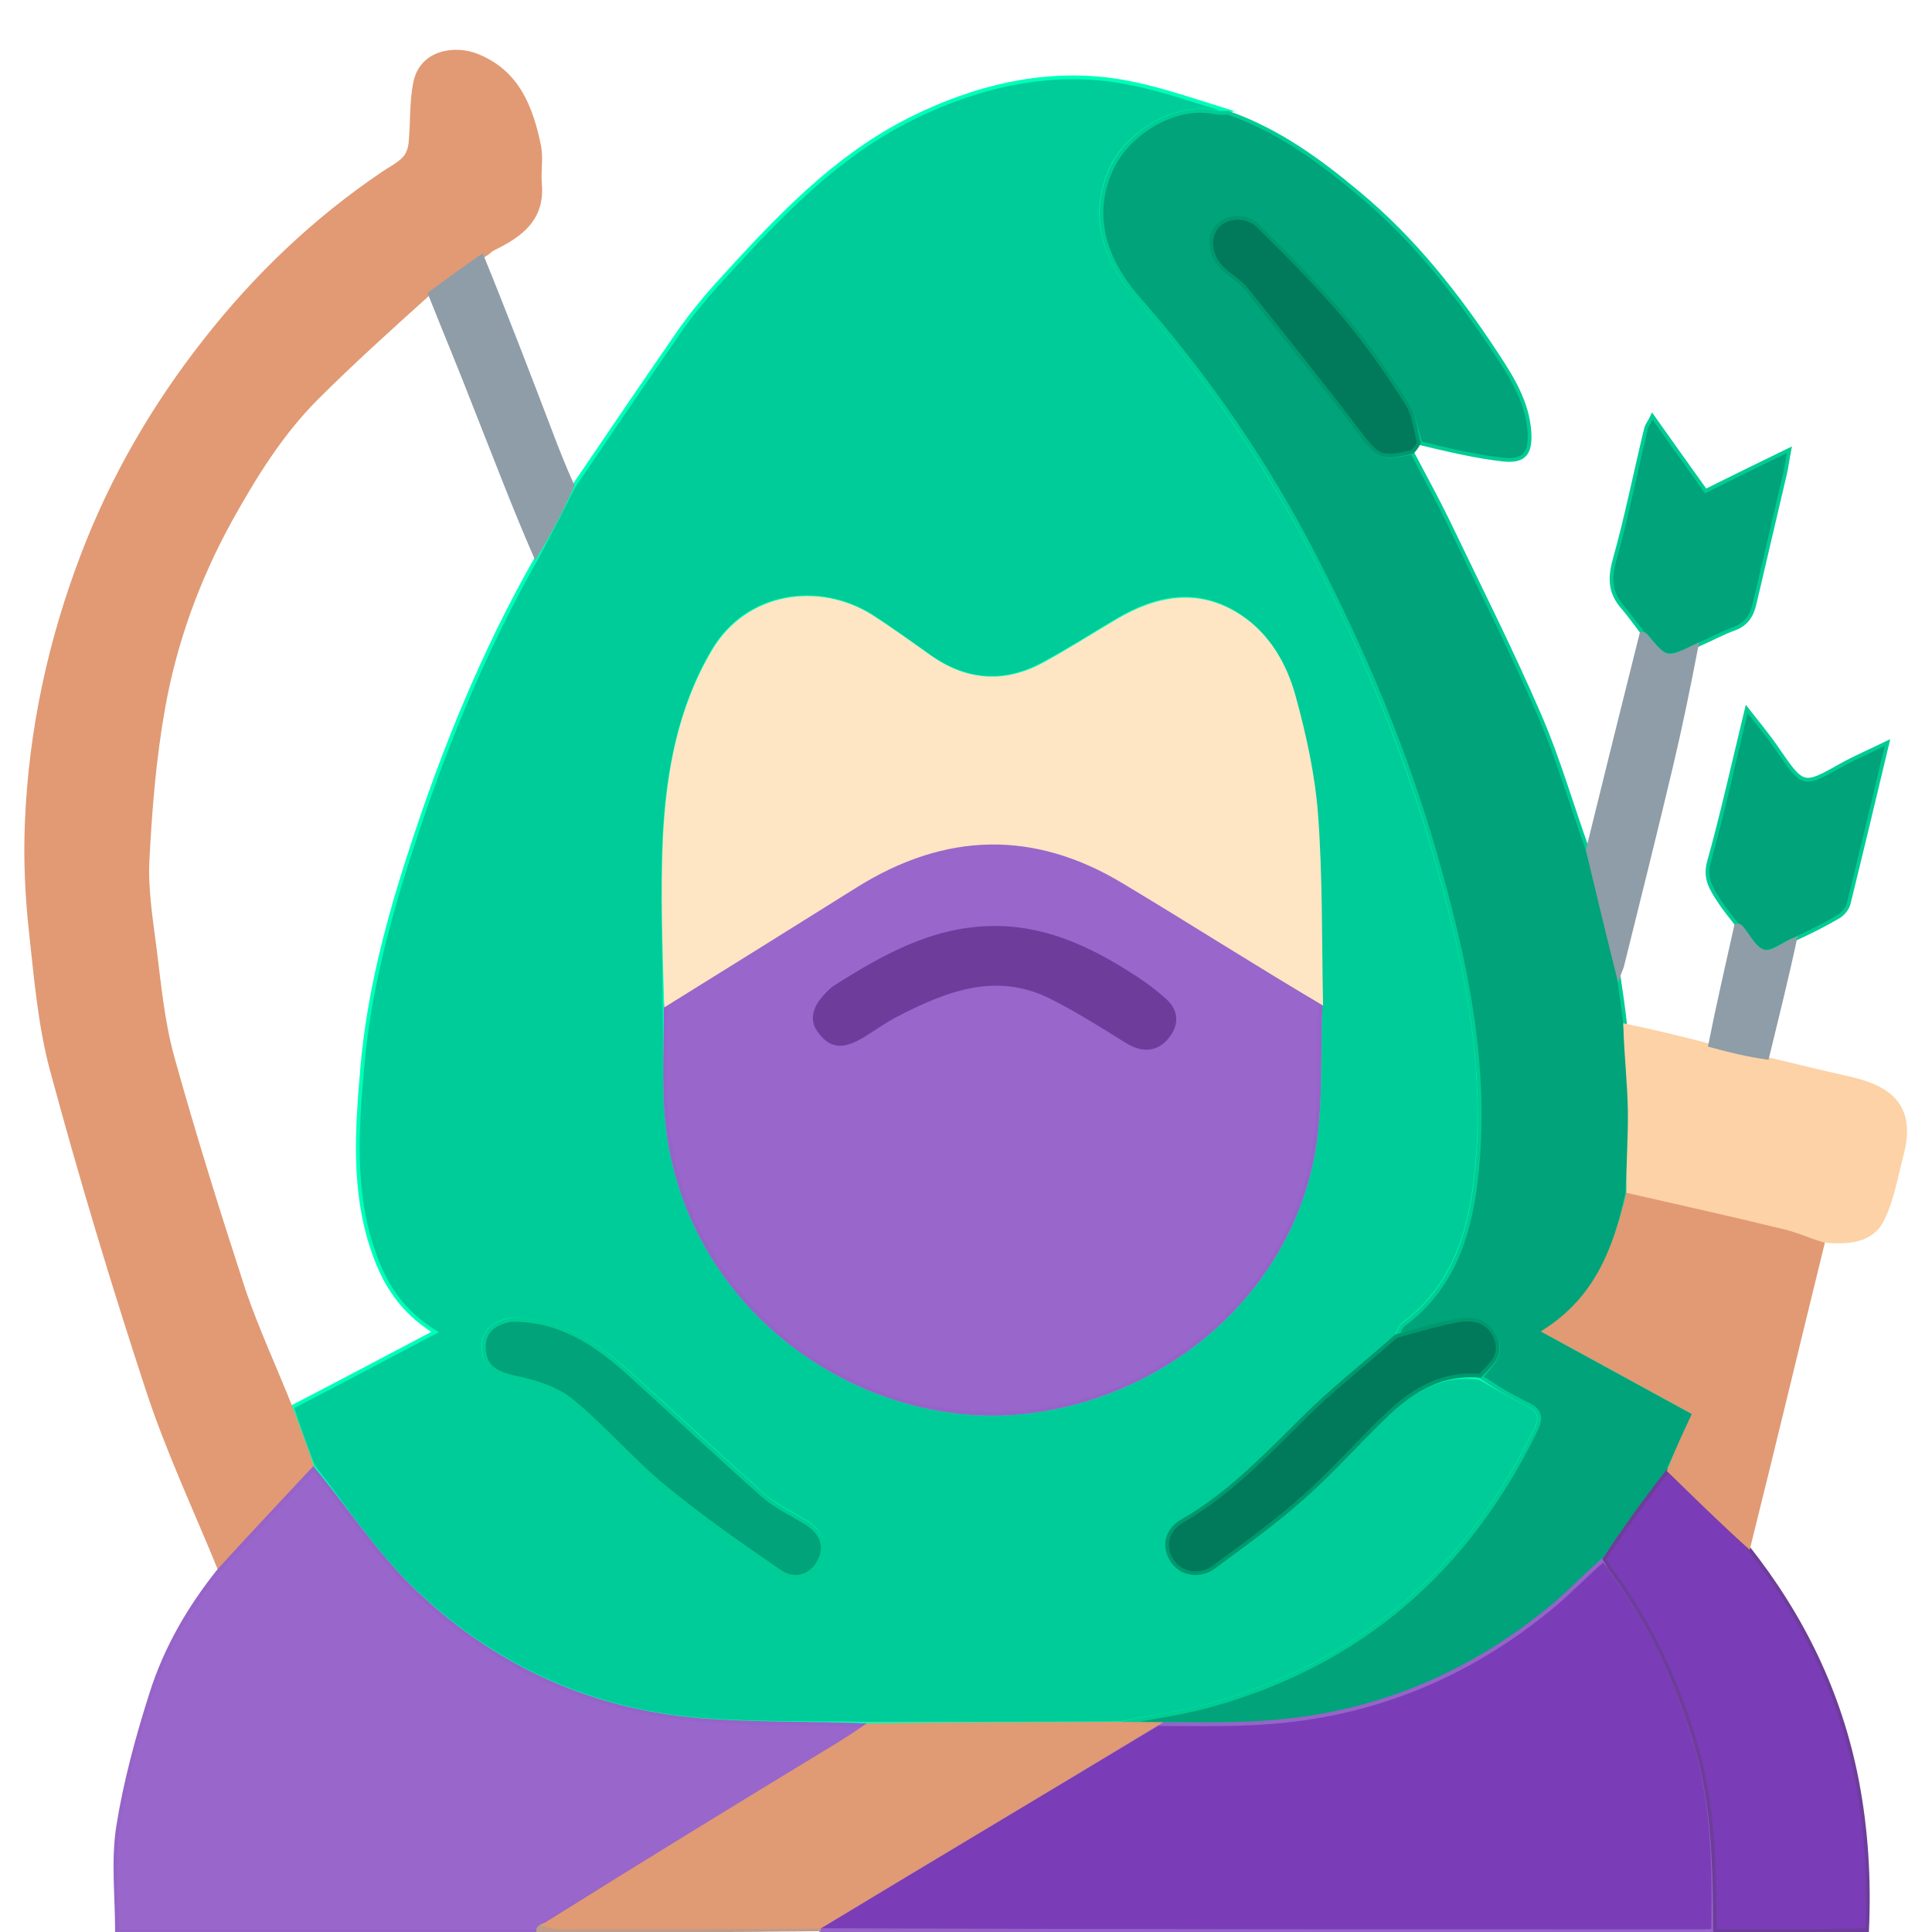 <?xml version="1.0" encoding="utf-8"?>
<!-- Generator: Adobe Illustrator 25.0.1, SVG Export Plug-In . SVG Version: 6.00 Build 0)  -->
<svg version="1.1" id="Layer_1" xmlns="http://www.w3.org/2000/svg" xmlns:xlink="http://www.w3.org/1999/xlink" x="0px" y="0px"
	 viewBox="0 0 512 512" style="enable-background:new 0 0 512 512;" xml:space="preserve">
<style type="text/css">
	.st0{fill:#00CC99;stroke:#00FFB9;}
	.st1{fill:#00A37A;stroke:#00CC93;}
	.st2{fill:#E19A74;stroke:#E19A74;}
	.st3{fill:#9966CC;stroke:#9664C8;}
	.st4{fill:#7A3DB7;stroke:#9664C8;}
	.st5{fill:#7A3DB7;stroke:#6E3D9C;}
	.st6{fill:#FCD2A6;stroke:#FCD2A6;}
	.st7{fill:#8E9DA8;stroke:#8E9DA8;}
	.st8{fill:#007A5B;stroke:#00996E;}
	.st9{fill:#8E9DA7;stroke:#8E9DA7;}
	.st10{fill:#BE9C8A;stroke:#BE9C8A;}
	.st11{fill:#FEE5C3;stroke:#FEE5C3;}
	.st12{fill:#E09A74;stroke:#E09A74;}
	.st13{fill:#6E3D9C;stroke:#6E3D9C;}
</style>
<path class="st0" d="M152,128.9c9.3-13.7,18.6-27.4,28-41c3.1-4.4,6.5-8.6,10.1-12.6c15.5-17,31.1-34,52.3-44.3
	c16-7.8,33.1-12,50.8-10c11,1.3,21.7,5.2,32.1,8.4c-1.3,0.3-2.4,0.5-3.3,0.3c-11.2-2.3-23.2,6.1-27.2,14.3
	c-5.3,10.9-3.9,22.8,6.9,35.1c18.3,20.9,34,43.8,46.8,68.6c12.9,25.1,23.7,50.9,31.6,78c8.2,28.5,14.6,57.3,10.9,87.3
	c-1.8,14.9-6.4,28.5-19.2,38c-0.8,0.6-1.1,1.9-1.8,3.1c-7.3,6.4-14.8,12.3-21.6,18.8c-11.1,10.7-21.4,22.3-35,30.1
	c-4.4,2.5-5.2,6.9-2.8,10.6c2.2,3.4,7.2,4.5,11.1,1.7c8-5.8,16.1-11.7,23.5-18.3c7.9-7.1,15-15.1,22.7-22.4
	c6.7-6.3,14.3-10.9,24.3-9.4c4.3,2.5,8.3,4.9,12.5,6.9c3.3,1.6,3.9,3.5,2.3,6.7c-17.9,37.1-46.3,62-86.2,73.1
	c-7.8,2.2-15.8,3.2-24.2,4.8c-22.5,0.1-44.6,0.1-67.1,0.1c-15.1-0.3-29.8,0.1-44.3-1.1c-29.5-2.5-55.3-14.6-76.4-35.1
	c-9.7-9.4-17.2-21-25.8-32c-2.1-5.4-4-10.6-5.6-15.7c12.6-6.5,24.8-13,37.9-19.9c-8.9-5.5-13.4-12.8-16.3-21.2
	c-5.6-16-4.4-32.4-3-48.8c1.7-19.7,6.7-38.7,12.8-57.4c8.7-26.9,19.3-53,33.5-77.9C145.7,141.3,148.9,135.1,152,128.9 M176.1,267
	c0.4,11.9-0.6,24.1,1.4,35.8c8.3,47.8,54.3,77.1,96.7,71.1c35.6-5,66-31,73.4-66.2c2.8-13.4,1.7-27.7,2.4-42.6
	c-0.4-16.5-0.1-33-1.3-49.4c-0.8-10.5-3.1-21-5.9-31.2c-2.3-8.4-6.7-16.2-14.2-21.2c-11-7.4-22.1-5.2-32.8,1.2
	c-6.4,3.8-12.8,7.9-19.3,11.4c-10.3,5.6-20.4,4.9-30.1-1.9c-5.2-3.6-10.3-7.4-15.6-10.8c-13.7-8.6-32.7-6.2-41.8,9.2
	c-8.9,15.2-12,32-12.9,49.1C175.4,236.4,176.1,251.3,176.1,267 M135.1,349.8c-4.6,0.8-7.4,3.6-6.9,8.2c0.5,4.6,4,6,8.4,6.9
	c5.2,1.2,10.8,2.9,14.8,6.1c8.6,7,15.9,15.7,24.4,22.7c9.8,8.1,20.3,15.4,30.8,22.6c4.1,2.8,8.5,1.1,10.5-3c1.9-3.8,0.5-7.4-3.7-10
	c-3.8-2.3-8-4.3-11.3-7.2c-11.9-10.6-23.5-21.5-35.4-32.2C158,356.2,148.5,349.6,135.1,349.8z"/>
<path class="st1" d="M297.1,456.7c7.9-1.6,16-2.6,23.8-4.8c39.9-11.1,68.2-36,86.2-73.1c1.6-3.3,0.9-5.2-2.3-6.7
	c-4.2-2-8.2-4.4-12.3-7.2c2.7-3.2,5.8-5.8,4-10.2c-1.8-4.5-5.7-5.4-9.9-4.7c-5.5,1-10.8,2.6-16.3,3.9c0.5-1,0.8-2.2,1.6-2.8
	c12.8-9.4,17.4-23.1,19.2-38c3.6-30-2.7-58.8-10.9-87.3c-7.8-27.1-18.7-52.9-31.6-78c-12.7-24.8-28.4-47.6-46.8-68.6
	c-10.8-12.3-12.2-24.3-6.9-35.1c4-8.3,16-16.7,27.2-14.3c1,0.2,2,0.1,3.4,0.1c13.3,4.7,24.1,12.6,34.5,21.3
	c14.8,12.3,26.5,27.2,36.9,43.1c4,6.1,7.8,12.3,8.4,20c0.4,5.7-1.2,8.1-6.9,7.5c-7.2-0.8-14.3-2.5-21.9-4.3
	c-1.4-3.9-1.8-7.7-3.6-10.6c-5.2-7.9-10.5-15.8-16.6-23c-7.1-8.3-14.8-16.1-22.6-23.8c-3.2-3.2-8.2-2.8-10.8-0.2
	c-2.7,2.8-2.4,7.8,1,11.2c2.1,2.1,4.9,3.6,6.7,5.9c10,12.4,19.9,24.9,29.5,37.5c5.1,6.7,5.9,7.3,14.1,5.4c3.1,5.9,6.3,11.7,9.2,17.6
	c8.3,17.3,17,34.5,24.6,52.1c4.9,11.3,8.3,23.2,12.7,35.5c3,11.8,5.7,22.9,8.3,34c0.6,4,1.2,8,1.7,12.6c0.4,8.1,1.2,15.5,1.4,23
	c0.1,7-0.5,14.1-0.9,21.5c-3.1,14.6-7.8,27.8-21.8,36.7c13.7,7.5,26.6,14.6,39.7,21.7c-2.4,5.1-4.7,10.1-7.2,15.3
	c-5.7,7.9-11.2,15.5-16.9,23.3c-4.5,4.2-8.4,8.5-12.9,12.2c-23.3,19.5-50.1,30.2-80.6,31.4c-8.1,0.3-16.3,0.1-24.9,0.1
	C303,456.8,300.1,456.7,297.1,456.7z"/>
<path class="st2" d="M77,372.9c1.9,5.1,3.9,10.2,5.8,16c-8.2,9.4-16.4,18.1-24.6,26.9c-6.4-15.7-13.7-31.2-19-47.3
	c-9.2-28-17.7-56.2-25.4-84.7c-3.3-12.2-4.3-25-5.7-37.6c-1-9.4-1.4-18.9-1-28.3c1-24.4,6.1-48,14.8-70.8
	c7.9-20.7,18.9-39.6,32.5-56.9c13.4-17.1,29.1-32.1,47.2-44.3c1.9-1.3,4-2.3,5.5-3.9c1-1,1.6-2.8,1.7-4.3c0.5-5.2,0.2-10.6,1.2-15.7
	c1.7-8.5,10.7-9.5,16.3-7.3c10.9,4.3,14.5,13.8,16.6,24.1c0.6,3.2-0.1,6.7,0.2,10c0.8,9.5-5.4,13.7-12.6,17.2
	c-0.7,0.4-1.2,1.1-2.5,1.8c-5.2,3.4-9.6,6.8-14.5,10.1C103.4,87,93.4,96,83.9,105.5s-16.5,20.9-23,32.6c-8.5,15.5-14.5,32-17.6,49.3
	c-2.4,13.3-3.5,26.9-4.2,40.5c-0.4,7.8,0.9,15.7,1.9,23.5c1.2,9.5,2.1,19.2,4.6,28.4c5.8,20.9,12.3,41.6,19,62.2
	C68.2,352.5,72.9,362.6,77,372.9z"/>
<path class="st3" d="M58.1,416.1c8.3-9.1,16.5-17.8,24.9-26.8c8.6,10.3,16.2,22,25.8,31.4c21.1,20.6,46.9,32.6,76.4,35.1
	c14.5,1.2,29.2,0.8,44.1,1.4c-2.2,1.9-4.7,3.6-7.3,5.1c-26,15.9-52,31.7-78.3,47.7c-0.8,0.6-1.3,1.2-1.7,1.7c-36.7,0-73.5,0-111,0
	c0-9.2-1.1-18.6,0.3-27.6c1.9-11.9,5.1-23.7,8.8-35.3C43.9,436.8,50.1,426.1,58.1,416.1z"/>
<path class="st4" d="M306.8,456.9c8.2,0,16.3,0.2,24.5-0.2c30.5-1.2,57.3-11.9,80.6-31.4c4.4-3.7,8.4-8,13-11.9c0.9,1,1.4,1.9,2,2.7
	c10.5,14,17.6,29.5,22.5,46.3c4.7,16.2,4.9,32.7,4.6,49.3c-1,0-2,0.1-3,0.1c-77.7,0-155.4,0-233.6-0.3c-0.5-0.3-0.4-0.7-0.1-0.9
	c8.1-4.9,15.9-9.6,23.8-14.3C263,483.1,284.9,470,306.8,456.9z"/>
<path class="st5" d="M454.5,511.7c-0.1-16.7-0.3-33.2-5.1-49.4c-4.9-16.7-12.1-32.3-22.5-46.3c-0.6-0.8-1-1.7-1.7-2.9
	c5.3-7.9,10.8-15.6,16.8-23.3c7.4,6.7,14.2,13.3,21,20c14.6,18.4,24.6,38.8,29.1,62c2.5,13,3.3,26,2.7,39.7
	C481.4,511.8,468.2,511.8,454.5,511.7z"/>
<path class="st2" d="M463.4,409.8c-7.2-6.5-14-13.2-21.1-20.1c2-5.1,4.3-10.1,6.7-15.2c-13.1-7.2-26-14.2-39.7-21.7
	c14-8.9,18.7-22.1,22.2-36.7c14,2.8,27.6,5.8,41.1,9.1c3.6,0.9,7.1,2.4,10.6,3.7C476.6,355.7,470.2,382.6,463.4,409.8z"/>
<path class="st6" d="M483.5,328.8c-4-1.2-7.4-2.8-11-3.6c-13.5-3.3-27-6.3-41-9.5c-0.1-7.1,0.5-14.1,0.4-21.2
	c-0.1-7.5-1-14.9-1.2-22.7c7.3,1.5,14.3,3.2,22,5.2c5.5,1.4,10.5,2.5,15.4,3.6c7.2,1.7,14.4,3.5,21.6,5.1
	c9.9,2.2,17.9,6.5,14.3,20.2c-1.5,5.7-2.5,11.8-5,17C496.2,328.9,490,329.4,483.5,328.8z"/>
<path class="st1" d="M435.2,167.6c-1.7-2.2-3.3-4.5-5.1-6.6c-3.4-3.8-3.6-7.7-2.2-12.7c3.2-11.4,5.5-23.1,8.3-34.6
	c0.2-1,1-1.9,1.7-3.4c4.8,6.8,9.4,13.2,14.1,19.8c7.2-3.6,14.2-7,22.2-10.9c-0.5,2.6-0.7,4.3-1.1,6.1c-2.7,11.6-5.4,23.1-8.1,34.6
	c-0.7,3.1-2.1,5.5-5.4,6.7c-3.1,1.1-5.9,2.7-9.6,4.3c-8.4,4-8.4,4-13.7-2.4C436,168.2,435.6,167.9,435.2,167.6z"/>
<path class="st1" d="M460.2,244.9c-1.6-2.1-3.3-4.1-4.7-6.3c-2-3.1-3.8-5.8-2.6-10.2c3.6-12.9,6.5-26.1,10-40.5
	c3.2,4.1,5.8,7.2,8.1,10.6c6.9,10,6.8,10,17.1,4.2c3.6-2,7.4-3.6,12.1-5.9c-3.6,15.1-6.9,28.9-10.3,42.7c-0.3,1.2-1.4,2.6-2.5,3.3
	c-3.5,2.1-7.1,3.9-11.4,5.9c-3.4,1.3-6.4,4-8.6,3.4c-2.4-0.6-4.1-4.2-6.1-6.5C461.1,245.4,460.6,245.2,460.2,244.9z"/>
<path class="st7" d="M113.9,77.8c4.5-3.3,9-6.6,13.8-9.9c6.4,15.7,12.4,31.4,18.4,47.1c1.7,4.5,3.5,9,5.6,13.7
	c-2.8,6.4-6,12.5-9.8,18.7c-5.7-13.1-10.7-26.3-15.9-39.4C122.1,97.9,117.9,87.9,113.9,77.8z"/>
<path class="st7" d="M435,168c0.5-0.1,0.9,0.2,1.3,0.6c5.3,6.4,5.3,6.4,13.3,2.5c-2,10.5-4.2,21.2-6.7,31.8
	c-4.2,17.7-8.6,35.3-13,53c-0.2,0.8-0.6,1.5-1,2.7c-2.7-10.7-5.4-21.8-8.1-33.4C425.5,206,430.2,187.2,435,168z"/>
<path class="st8" d="M374.4,119.7c-8.5,2.1-9.3,1.4-14.4-5.3c-9.6-12.7-19.6-25.1-29.5-37.5c-1.8-2.3-4.6-3.8-6.7-5.9
	c-3.4-3.5-3.7-8.4-1-11.2c2.5-2.6,7.6-3,10.8,0.2c7.8,7.7,15.5,15.5,22.6,23.8c6.1,7.2,11.5,15.1,16.6,23c1.9,2.9,2.2,6.7,3.2,10.5
	C375.6,118.3,375.1,118.9,374.4,119.7z"/>
<path class="st9" d="M460.1,245.3c0.5-0.1,1,0.1,1.3,0.4c2,2.3,3.6,5.9,6.1,6.5c2.2,0.6,5.2-2.1,8.2-3.3
	c-2.2,10.3-4.8,20.7-7.4,31.4c-5-0.7-10-1.9-15.1-3.3C455.3,266.4,457.7,256.1,460.1,245.3z"/>
<path class="st10" d="M217,510.7c0,0,0,0.4,0,0.6c-24.7,0.3-49.3,0.3-74.4,0.3c0-0.6,0.5-1.1,1.6-1.5c1.9,0.3,3.2,0.6,4.5,0.6
	C171.4,510.8,194.2,510.8,217,510.7z"/>
<path class="st3" d="M350,266.1c-0.7,13.9,0.4,28.2-2.4,41.6c-7.4,35.2-37.8,61.2-73.4,66.2c-42.4,6-88.5-23.3-96.7-71.1
	c-2-11.7-1-23.8-1.1-36.3c17-10.9,33.7-21.3,50.3-31.7c23.6-14.8,47.4-15.4,71.3-1C315.4,244.3,332.7,255.3,350,266.1 M220.7,262
	c-4.9,4.2-6,8-3.5,11.5c3.2,4.3,6.5,4.5,12.5,0.5c2.5-1.6,5-3.4,7.6-4.7c13-6.8,26.3-12.2,40.8-5.1c7.1,3.5,13.9,7.8,20.6,12
	c4,2.4,7.8,2.3,10.7-1.3c2.6-3.3,2.4-6.9-0.8-9.7c-2.5-2.2-5.2-4.2-7.9-6c-11.1-7.3-22.9-13-36.5-13.1
	C248,245.7,234.5,253.2,220.7,262z"/>
<path class="st11" d="M350.1,265.6c-17.4-10.3-34.6-21.3-52.1-31.8c-23.9-14.5-47.7-13.8-71.3,1c-16.6,10.4-33.3,20.8-50.2,31.3
	c-0.4-14.7-1-29.6-0.3-44.4c0.9-17.1,3.9-33.9,12.9-49.1c9.1-15.4,28.1-17.8,41.8-9.2c5.3,3.4,10.4,7.1,15.6,10.8
	c9.6,6.7,19.7,7.5,30.1,1.9c6.6-3.6,12.9-7.6,19.3-11.4c10.7-6.4,21.8-8.5,32.8-1.2c7.5,5,11.9,12.8,14.2,21.2
	c2.8,10.2,5.1,20.7,5.9,31.2C350,232.1,349.8,248.6,350.1,265.6z"/>
<path class="st12" d="M217.3,510.6c-23.1,0.2-45.9,0.2-68.7,0.2c-1.3,0-2.6-0.3-4.2-0.7c25.7-16.1,51.7-32,77.7-47.8
	c2.6-1.6,5-3.2,7.8-5.1c22.2-0.3,44.3-0.3,66.8-0.4c3.4,0,6.4,0.1,9.8,0.1C284.9,470,263,483.1,241,496.3
	C233.2,501,225.4,505.7,217.3,510.6z"/>
<path class="st1" d="M135.5,349.8c13-0.2,22.5,6.4,31.3,14.3c11.8,10.7,23.4,21.6,35.4,32.2c3.3,2.9,7.5,4.9,11.3,7.2
	c4.2,2.6,5.6,6.2,3.7,10c-2,4.1-6.4,5.8-10.5,3c-10.5-7.2-21-14.5-30.8-22.6c-8.6-7.1-15.8-15.7-24.4-22.7c-4-3.3-9.6-5-14.8-6.1
	c-4.4-1-7.9-2.3-8.4-6.9C127.7,353.4,130.5,350.6,135.5,349.8z"/>
<path class="st8" d="M370,354.1c5.6-1.6,11-3.2,16.5-4.2c4.1-0.7,8.1,0.2,9.9,4.7s-1.3,7-4.2,10c-10-0.9-17.6,3.7-24.3,10
	c-7.7,7.3-14.8,15.4-22.7,22.4c-7.4,6.6-15.5,12.4-23.5,18.3c-3.9,2.8-8.8,1.8-11.1-1.7c-2.4-3.7-1.6-8.1,2.8-10.6
	c13.6-7.8,23.9-19.4,35-30.1C355.3,366.4,362.7,360.5,370,354.1z"/>
<path class="st13" d="M221,261.8c13.5-8.6,27-16.1,43.2-15.9c13.6,0.1,25.4,5.9,36.5,13.1c2.8,1.8,5.4,3.8,7.9,6
	c3.3,2.9,3.4,6.4,0.8,9.7c-2.8,3.6-6.7,3.8-10.7,1.3c-6.8-4.2-13.5-8.5-20.6-12c-14.5-7-27.9-1.6-40.8,5.1c-2.6,1.4-5.1,3.1-7.6,4.7
	c-6,3.9-9.3,3.8-12.5-0.5C214.7,270,215.8,266.2,221,261.8z"/>
</svg>
